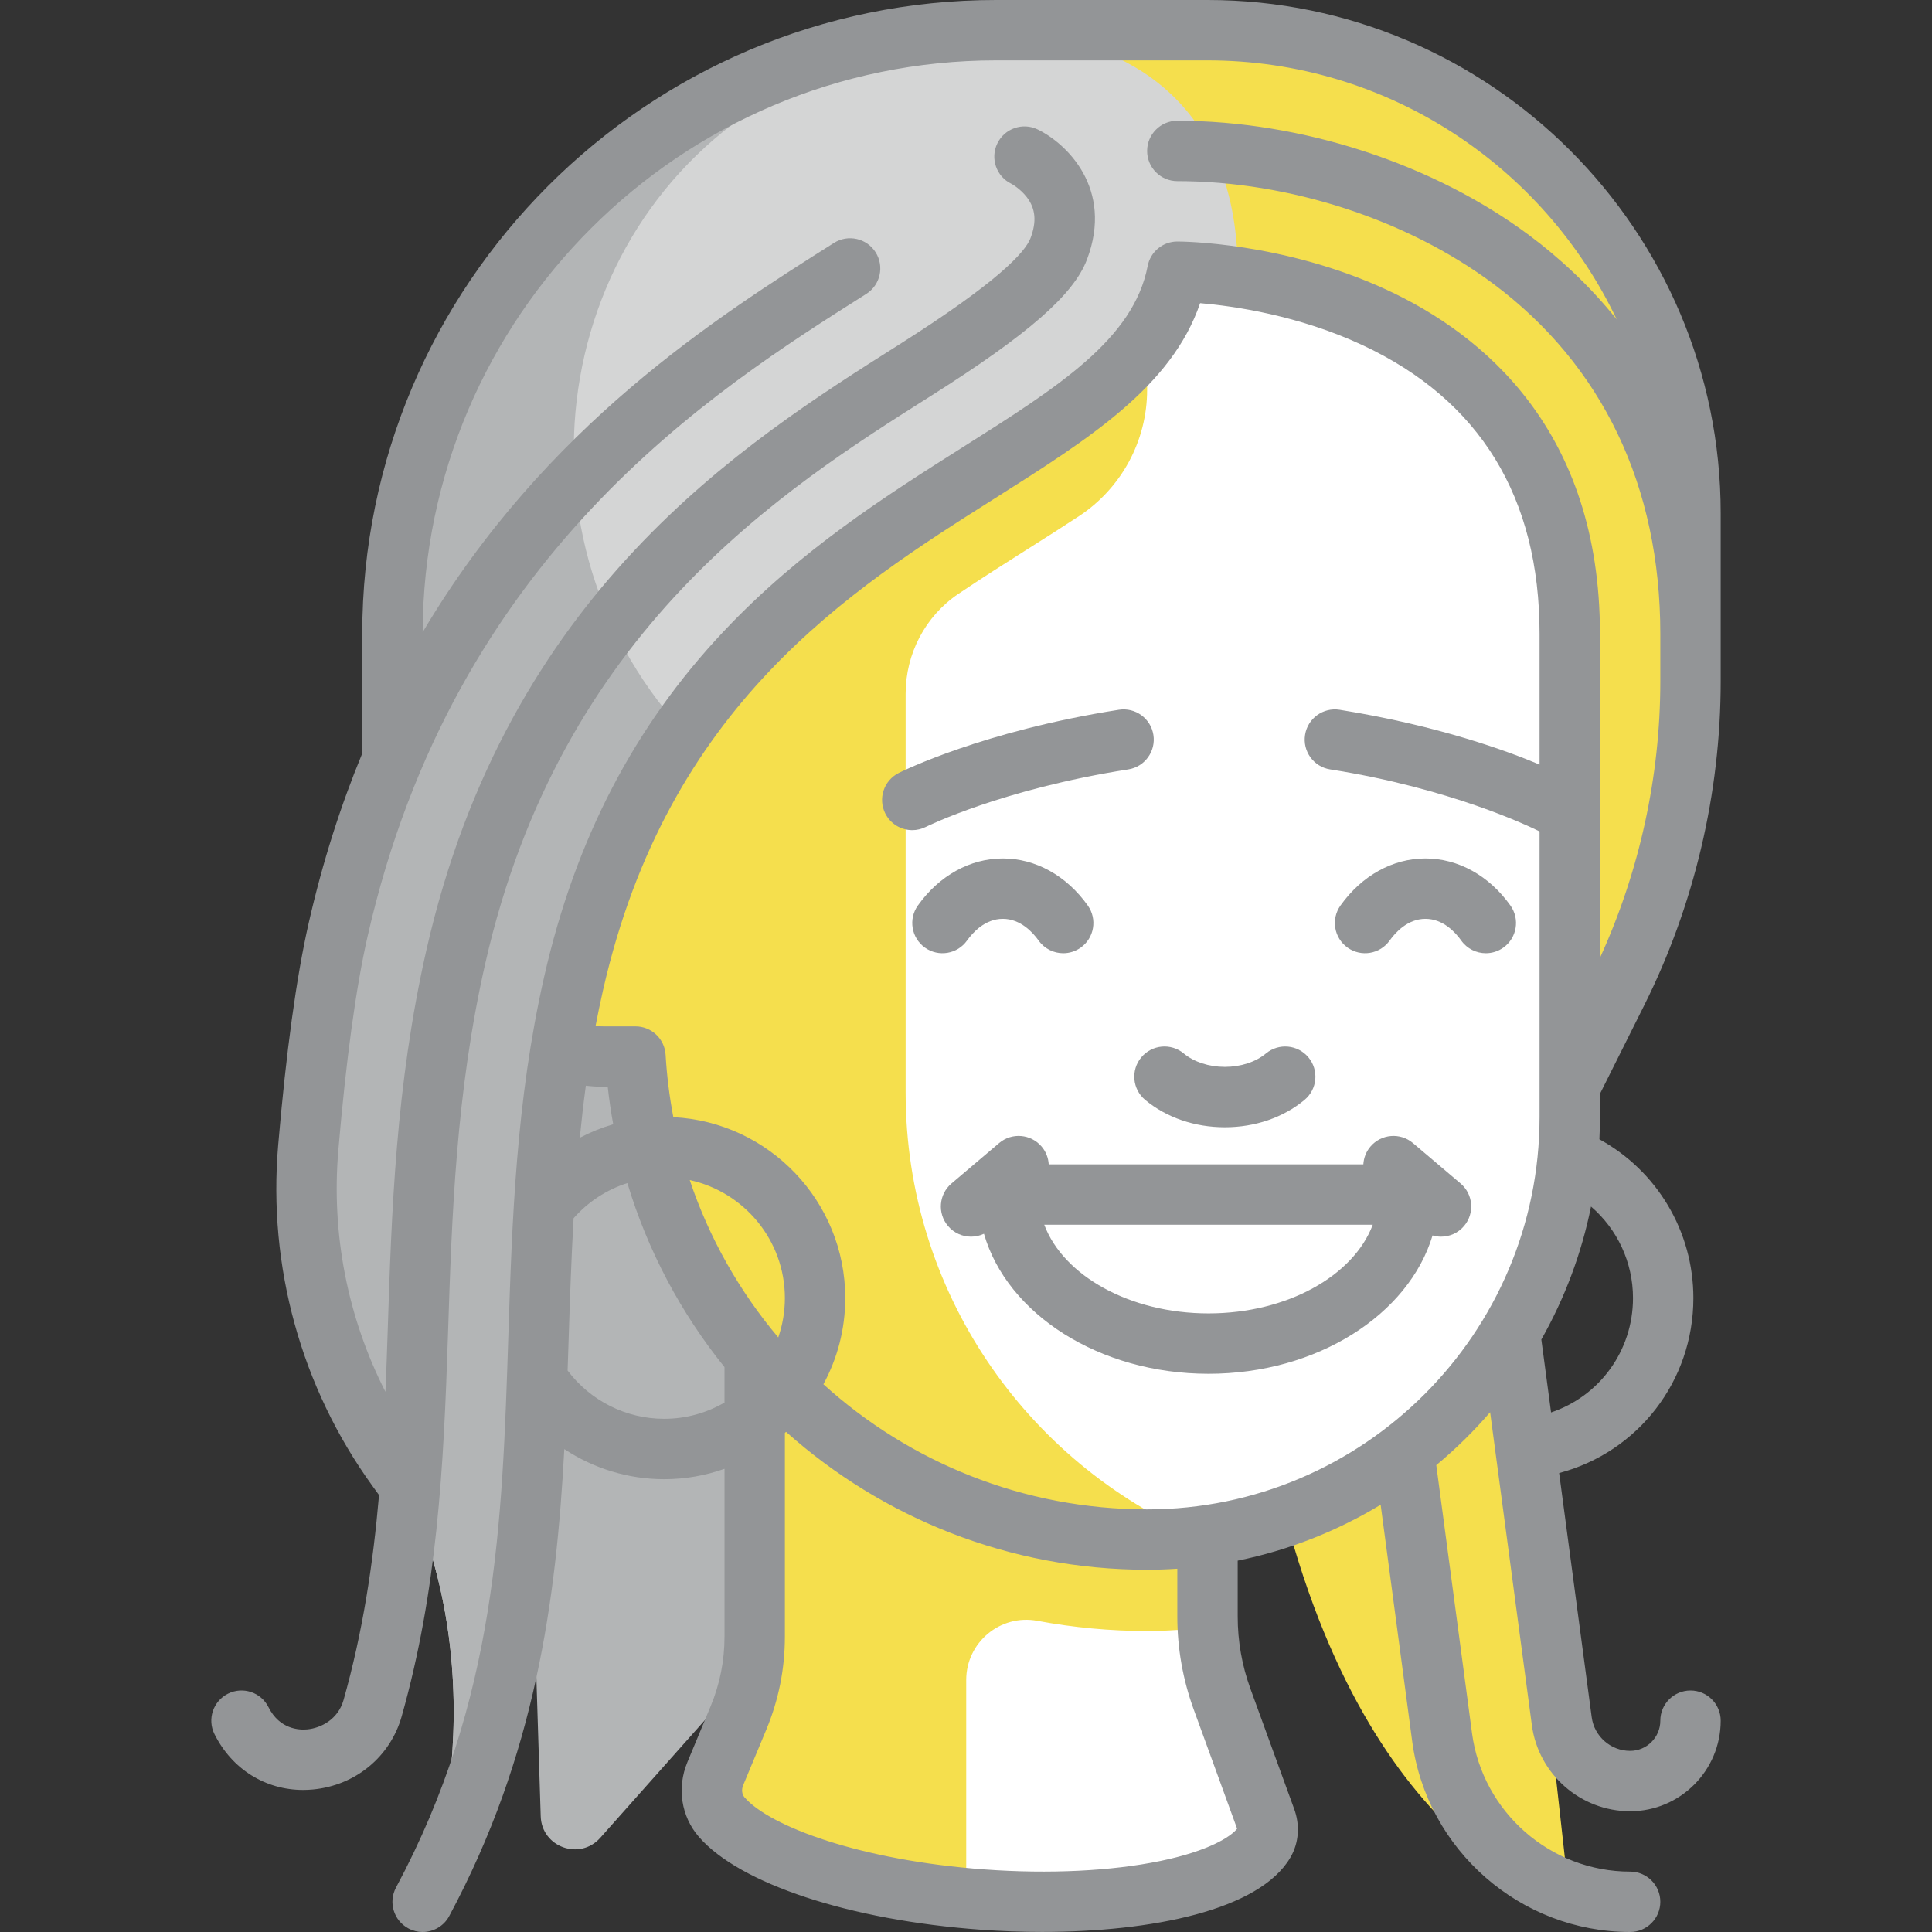 <svg id="Capa_1" enable-background="new 0 0 512.001 512.001" height="512" viewBox="0 0 512.001 512.001" width="512" xmlns="http://www.w3.org/2000/svg"><rect x="0" y="0" width="512.001" height="512.001" fill="#333333" stroke="none"/><g><g><path d="m159.064 487.055 48.938-55.055v-184h-72l7.292 233.339c.254 8.159 10.347 11.817 15.77 5.716z" fill="#b3b5b6"/></g><g><path d="m408.002 432 8 72s-53-11-76.667-107.333l60.667-52.667z" fill="#f5df4d"/></g><path d="m320.002 72h-36.532c-64.807 6.301-115.468 77.539-115.468 144h-6.625c-16.713 0-31.638 12.219-33.225 28.856-1.821 19.086 13.139 35.144 31.85 35.144h8.404c1.763 30.22 13.365 57.796 31.653 79.551v74.205c0 7.381-1.459 14.69-4.294 21.506l-6.156 14.801c-1.604 3.856-1.03 8.328 1.704 11.486 9.043 10.443 36.363 19.486 69.173 21.863 36.854 2.67 68.066-3.982 74.627-15.182 1.093-1.866 1.134-4.169.365-6.19l-11.559-31.753c-2.554-7.016-3.86-14.425-3.86-21.892v-21.545c54.248-7.789 95.943-54.446 95.943-110.849v-128.001c0-53.019-42.981-96-96-96z" fill="#fff"/><g><path d="m317.493 407.111c-45.566-19.596-77.491-64.862-77.491-117.611v-105.651c0-10.585 5.198-20.564 13.98-26.472 6.152-4.139 12.306-8.047 18.336-11.861 4.608-2.914 9.173-5.804 13.622-8.733 11.269-7.42 18.062-19.982 18.062-33.475v-31.308s-176 120-176 176c0 17.673 14.327 32 32 32h8.404c1.763 30.22 13.365 57.796 31.653 79.551v80.689c0 6.249-5.386 18.711-9.908 28.072-3.844 7.957-.472 17.39 7.415 21.376 17.093 8.637 40.4 11.851 58.493 13.521v-57.98c0-9.981 9.036-17.524 18.848-15.694 9.531 1.778 19.281 2.702 29.152 2.702 5.425 0 10.741-.433 16-1.056v-20.368z" fill="#f5df4d"/><g><path d="m320.002 8h-56c-88.366 0-160 71.634-160 160v33.333l.164-.005c-5.791 13.708-10.816 28.602-14.578 45.165-3.702 16.312-5.844 38.137-7.897 57.683-5.022 47.825 23.452 84.87 23.452 84.87 29.359 57.454 6.859 114.954 6.859 114.954 44.666-83.333 21-159.667 40-243.333 29.822-131.323 149-131.667 160-188.667 0 0 104 0 104 96v120l12.575-25.149c12.774-25.549 19.425-53.722 19.425-82.287v-44.564c0-70.692-57.308-128-128-128z" fill="#d4d5d5"/></g><g><path d="m416.002 168v120l12.575-25.149c12.774-25.549 19.425-53.722 19.425-82.287v-44.564c0-70.692-57.308-128-128-128h-56c-1.35 0-2.657.169-4 .202 44 0 68 23.798 68 63.798h-16s104 0 104 96z" fill="#f5df4d"/></g><g><path d="m104.002 168v33.333l.164-.005c-5.791 13.708-10.816 28.602-14.578 45.165-3.702 16.312-5.844 38.137-7.897 57.683-5.022 47.825 23.452 84.87 23.452 84.87 29.359 57.454 6.859 114.954 6.859 114.954 44.666-83.333 18.808-160.195 40-243.333 8.667-34 28.667-67.333 28.667-67.333l-.026-.028c-48.141-53.172-33.77-138.615 30.3-170.861 18.36-9.242 39.102-14.445 61.059-14.445h-8c-88.366 0-160 71.634-160 160z" fill="#b3b5b6"/></g></g><g fill="#939597"><path d="m302.451 280.215c-2.827 3.396-2.366 8.44 1.03 11.267 5.619 4.678 13.119 7.254 21.118 7.254 8 0 15.5-2.576 21.119-7.254 3.396-2.827 3.856-7.871 1.029-11.267-2.826-3.396-7.871-3.856-11.267-1.029-2.71 2.256-6.676 3.55-10.881 3.55s-8.171-1.294-10.882-3.551c-3.395-2.827-8.44-2.366-11.266 1.03z"/><path d="m387.064 313.63-12.609-10.697c-3.368-2.857-8.417-2.444-11.276.925-1.167 1.376-1.78 3.033-1.877 4.706h-83.38c-.097-1.673-.709-3.33-1.877-4.706-2.859-3.369-7.907-3.783-11.276-.925l-12.609 10.697c-3.369 2.858-3.783 7.907-.925 11.276 1.583 1.865 3.836 2.825 6.105 2.825 1.165 0 2.334-.256 3.418-.77 6.107 21.206 30.461 37.104 59.51 37.104 28.845 0 53.061-15.677 59.378-36.66.733.214 1.486.326 2.24.326 2.268 0 4.522-.959 6.104-2.825 2.857-3.369 2.443-8.417-.926-11.276zm-66.797 34.435c-20.866 0-38.46-9.992-43.53-23.5h87.06c-5.07 13.508-22.664 23.5-43.53 23.5z"/><path d="m256.276 249.253c1.53-2.148 4.796-5.753 9.483-5.753s7.953 3.604 9.483 5.753c1.561 2.192 4.023 3.361 6.524 3.361 1.605 0 3.226-.482 4.633-1.483 3.6-2.562 4.44-7.558 1.877-11.157-5.644-7.927-13.851-12.474-22.517-12.474s-16.873 4.546-22.517 12.474c-2.562 3.599-1.722 8.594 1.877 11.157 3.599 2.562 8.595 1.722 11.157-1.878z"/><path d="m377.759 227.5c-8.666 0-16.873 4.546-22.517 12.474-2.562 3.599-1.722 8.594 1.877 11.157 3.599 2.562 8.594 1.722 11.157-1.877 1.53-2.148 4.796-5.753 9.483-5.753s7.953 3.604 9.483 5.753c1.561 2.192 4.023 3.361 6.524 3.361 1.605 0 3.226-.482 4.633-1.483 3.6-2.562 4.44-7.558 1.877-11.157-5.644-7.929-13.851-12.475-22.517-12.475z"/><path d="m245.36 219.144c.197-.1 20.086-9.989 53.637-15.24 4.365-.683 7.35-4.776 6.667-9.141s-4.769-7.346-9.141-6.667c-36.007 5.636-57.467 16.309-58.363 16.76-3.945 1.989-5.532 6.799-3.543 10.745 1.407 2.791 4.225 4.401 7.15 4.401 1.209 0 2.438-.276 3.593-.858z"/><path d="m424.002 289.888 11.73-23.46c13.261-26.522 20.27-56.213 20.27-85.865v-44.563c0-74.991-61.009-136-136-136h-56c-92.636 0-168 75.364-168 168v31.667c-5.656 13.678-10.487 28.639-14.216 45.055-3.241 14.279-5.955 34.053-8.066 58.772-2.747 32.149 6.11 64.196 24.939 90.238l1.792 2.478c-1.607 18.447-4.321 36.319-9.399 54.307-1.472 5.216-6.099 7.455-9.613 7.787-2.11.198-7.329.025-10.282-5.882-1.975-3.952-6.78-5.553-10.733-3.578-3.952 1.976-5.554 6.781-3.578 10.733 4.642 9.284 13.484 14.78 23.484 14.78.863 0 1.736-.041 2.615-.125 11.258-1.064 20.484-8.667 23.505-19.369 9.39-33.261 11.11-65.445 12.266-101.059 1.023-31.514 2.081-64.102 9.88-98.455 20.089-88.445 79.052-125.729 118.069-150.401 25.862-16.356 37.855-26.837 41.396-36.175 7.133-18.814-5.433-30.778-13.074-34.475-3.978-1.925-8.761-.261-10.686 3.717-1.924 3.977-.26 8.761 3.717 10.686.021.011 2.316 1.237 4.092 3.545 2.333 3.033 2.648 6.482.99 10.855-1.41 3.719-8.625 11.652-34.986 28.325-41.242 26.079-103.566 65.489-125.12 160.381-8.138 35.848-9.221 69.212-10.269 101.48-.171 5.263-.358 10.44-.578 15.559-9.99-19.597-14.385-41.763-12.485-63.991 2.049-23.989 4.649-43.029 7.727-56.592 23.018-101.339 91.348-144.546 132.173-170.362 3.734-2.361 4.848-7.303 2.486-11.037s-7.302-4.848-11.038-2.486c-30.837 19.499-76.602 48.439-109.003 103.174.243-83.607 68.331-151.552 151.995-151.552h56c47.803 0 89.162 28.1 108.441 68.646-7.44-9.263-15.538-16.594-23.158-22.277-25.498-19.016-60.37-30.369-93.283-30.369-4.418 0-8 3.582-8 8s3.582 8 8 8c29.588 0 60.885 10.167 83.718 27.195 28.97 21.605 44.282 53.697 44.282 92.805v12.563c0 25.18-5.524 50.387-16 73.291v-85.854c0-53.821-30.805-79.336-56.647-91.264-27.283-12.591-54.22-12.736-55.353-12.736-3.834 0-7.128 2.72-7.855 6.484-3.746 19.411-23.687 32.021-48.933 47.986-20.17 12.755-43.031 27.212-63.415 48.831-23.754 25.194-39.324 55.155-47.599 91.594-7.463 32.862-8.495 64.668-9.492 95.428-1.604 49.473-3.121 96.201-29.757 145.898-2.087 3.894-.623 8.743 3.271 10.83 1.203.645 2.497.951 3.772.951 2.854 0 5.615-1.531 7.058-4.222 22.82-42.575 28.368-83.737 30.495-123.755 7.753 5.121 16.927 7.976 26.455 7.976 5.609 0 10.992-.976 16-2.752v44.509c0 6.359-1.238 12.562-3.681 18.434l-6.156 14.801c-2.822 6.785-1.656 14.37 3.043 19.795 10.775 12.444 40.074 22.102 74.643 24.605 5.361.389 10.834.591 16.296.591 29.034 0 57.622-5.728 65.812-19.708 2.269-3.873 2.618-8.613.962-13.017l-11.541-31.709c-2.242-6.158-3.378-12.603-3.378-19.155v-14.807c13.6-2.772 26.37-7.852 37.884-14.811l8.354 62.656c3.845 28.828 28.677 50.567 57.762 50.567 4.418 0 8-3.582 8-8s-3.582-8-8-8c-21.099 0-39.113-15.77-41.902-36.682l-9.472-71.04c5.136-4.272 9.911-8.962 14.271-14.02l11.059 82.94c1.733 13 12.93 22.803 26.044 22.803 13.234 0 24-10.766 24-24 0-4.418-3.582-8-8-8s-8 3.582-8 8c0 4.411-3.589 8-8 8-5.128 0-9.507-3.833-10.185-8.917l-8.628-64.711c20.871-5.53 35.572-24.329 35.572-46.372 0-17.686-9.633-33.715-24.906-42.084.096-1.96.147-3.932.147-5.916zm-268.746-2.168c1.571.186 3.156.28 4.745.28h1.054c.371 3.352.858 6.667 1.454 9.943-3.066.897-6.032 2.088-8.853 3.572.456-4.586.968-9.183 1.6-13.795zm36.746 83.975c-4.711 2.732-10.173 4.305-16 4.305-10.064 0-19.54-4.769-25.579-12.792.095-2.794.187-5.583.277-8.367.342-10.55.695-21.228 1.31-32.001 3.87-4.385 8.801-7.574 14.25-9.315 5.416 18.022 14.254 34.524 25.742 48.776zm-9.212-58.963c14.394 3.123 25.211 15.953 25.211 31.268 0 3.655-.624 7.164-1.757 10.438-10.244-12.157-18.277-26.262-23.454-41.706zm124.696 180.455c-12.986 2.679-29.492 3.477-46.479 2.246-33.022-2.392-57.042-11.429-63.703-19.121-.692-.799-.835-2.046-.365-3.176l6.156-14.801c3.256-7.83 4.907-16.099 4.907-24.578v-54.018c.104-.094.212-.184.316-.279 25.498 22.76 59.084 36.54 95.684 36.54 2.689 0 5.355-.098 8-.273v12.668c0 8.425 1.461 16.71 4.343 24.628l11.504 31.603c-1.682 2.122-7.486 5.904-20.363 8.561zm-3.484-93.187c-32.89 0-63.041-12.523-85.792-33.157 3.693-6.796 5.792-14.579 5.792-22.843 0-25.649-20.222-46.663-45.56-47.938-1.026-5.394-1.722-10.909-2.05-16.528-.247-4.23-3.749-7.534-7.986-7.534h-8.404c-.727 0-1.451-.032-2.171-.097.6-3.151 1.255-6.306 1.972-9.465 17.157-75.551 65.289-105.988 103.963-130.445 24.916-15.756 46.739-29.556 54.281-51.654 8.845.759 26.092 3.211 43.039 11.127 31.131 14.542 46.916 40.292 46.916 76.534v34.626c-8.31-3.512-26.757-10.338-52.981-14.526-4.364-.698-8.465 2.275-9.162 6.638s2.274 8.476 6.638 9.162c31.849 5.002 52.755 15.071 55.504 16.443v75.657c.001 57.346-46.654 104-103.999 104zm128.759-56c0 13.985-8.871 26.008-21.713 30.316l-2.577-19.33c6.132-10.818 10.635-22.675 13.167-35.238 6.945 5.975 11.123 14.751 11.123 24.252z"/></g></g></svg>